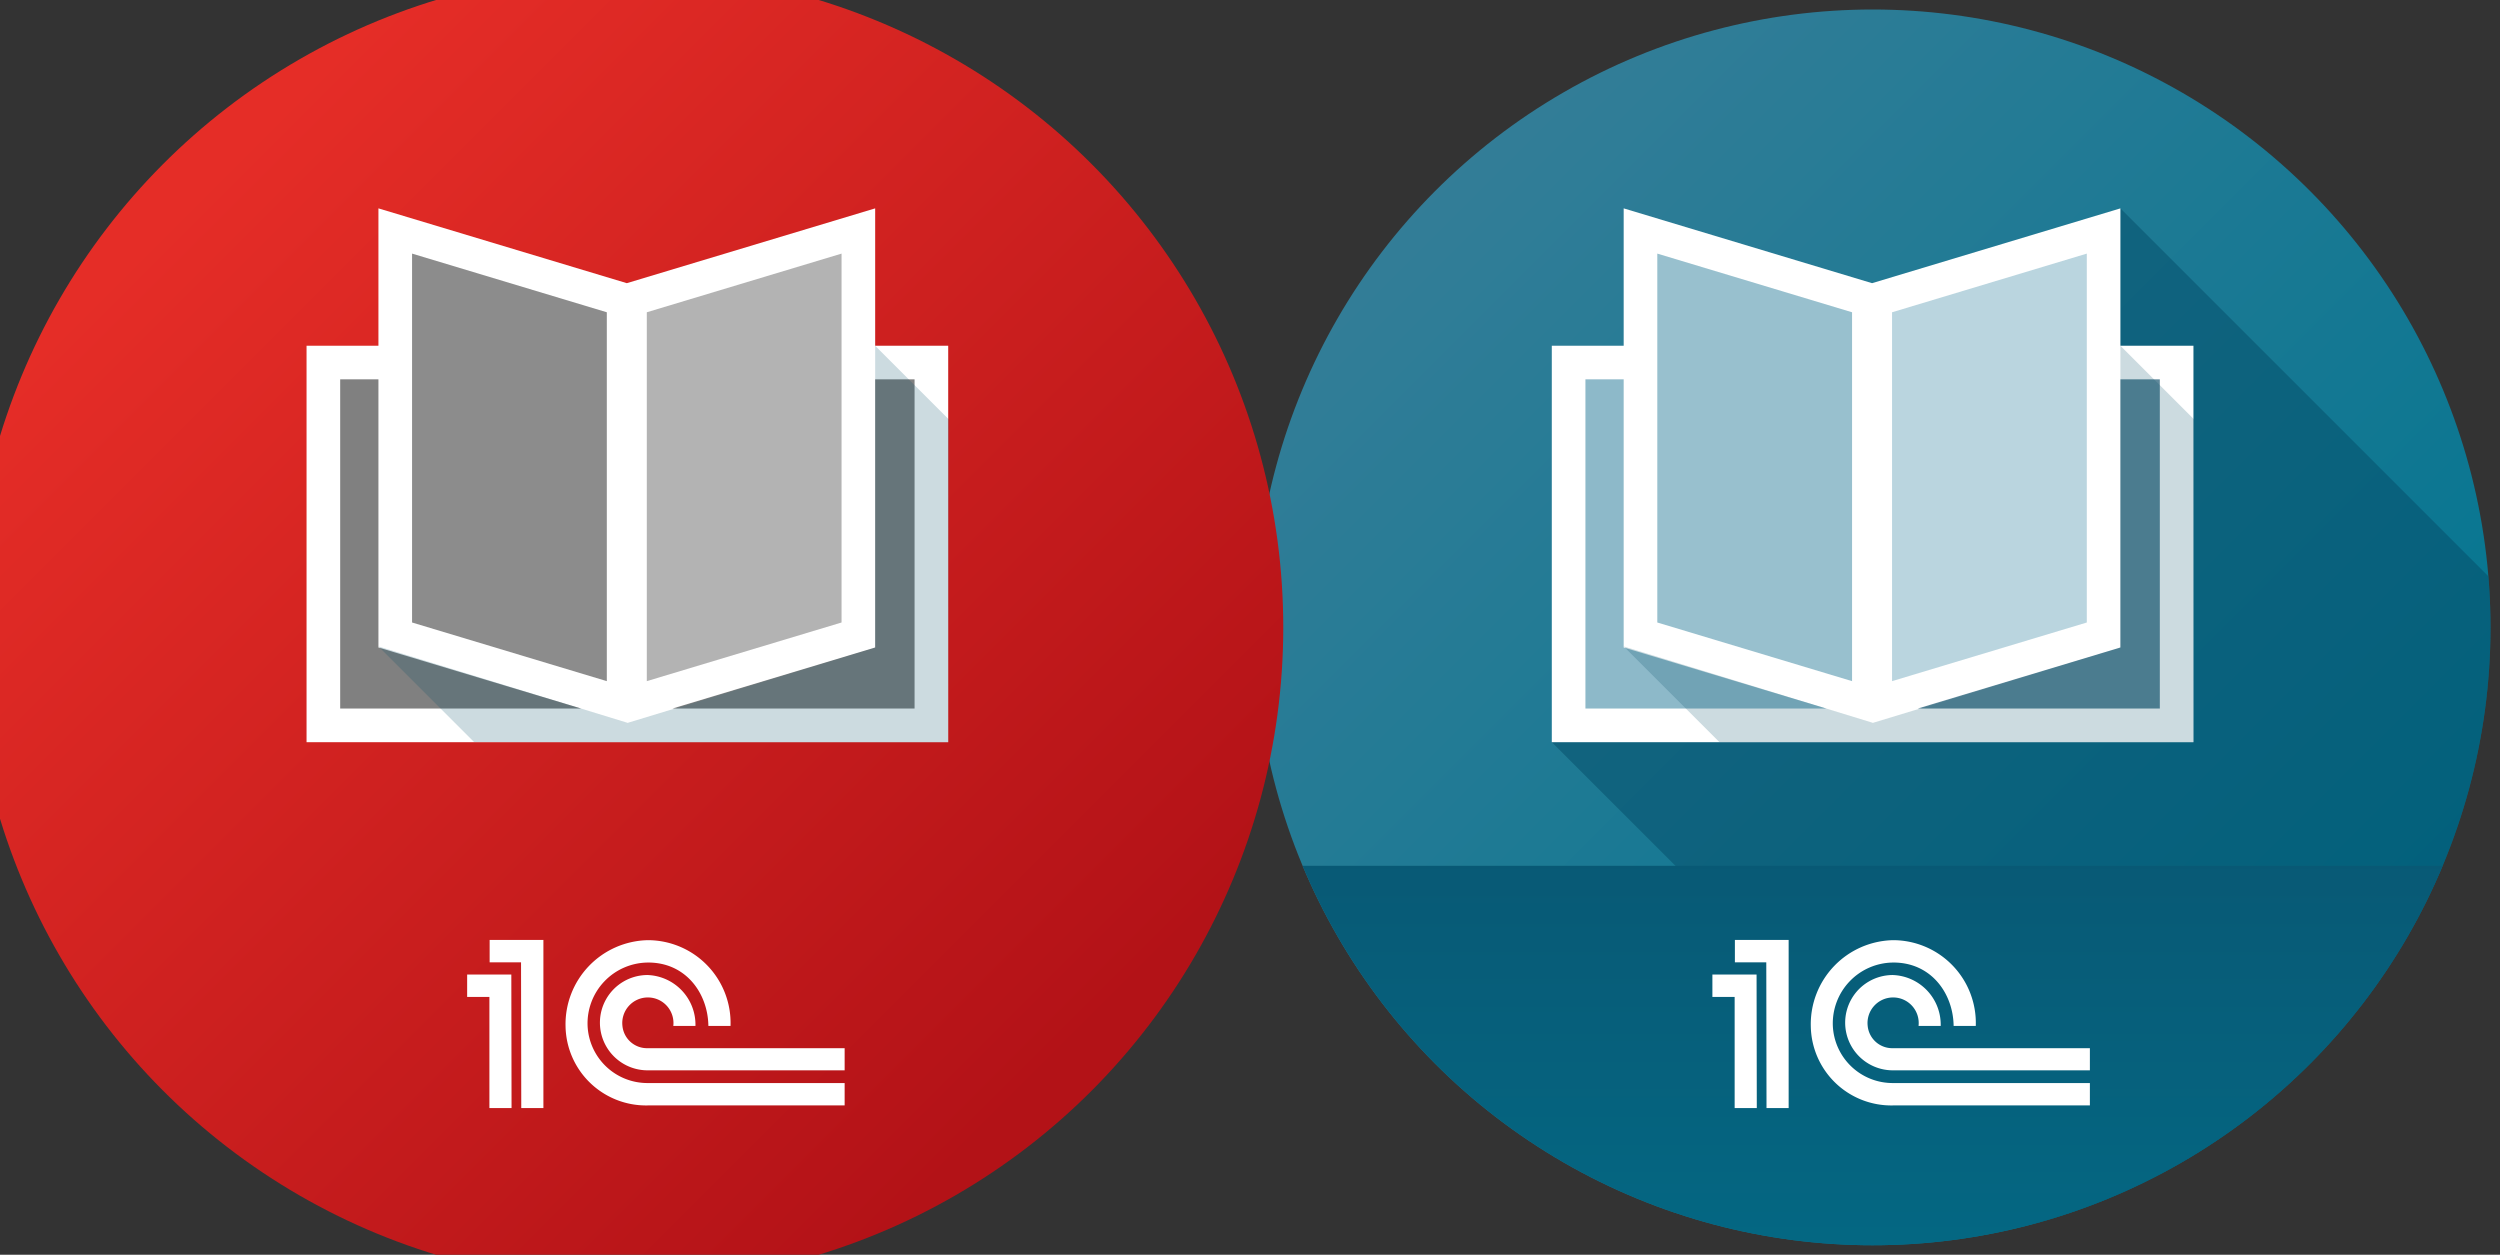 <svg xmlns="http://www.w3.org/2000/svg" xmlns:xlink="http://www.w3.org/1999/xlink" width="263" height="132"
    viewBox="0 0 263 132">
    <rect x="0" y="0" width="263" height="132" fill="#333333" stroke="none"/>
    <defs>
        <linearGradient id="e25a311f-e253-4d73-8b52-760664b16cdc" x1="243.148" y1="112.148" x2="143.392" y2="12.392"
            gradientUnits="userSpaceOnUse">
            <stop offset="0" stop-color="#007590" />
            <stop offset="1" stop-color="#377e98" />
        </linearGradient>
        <linearGradient id="a" x1="111.667" x2="20.246" y1="111.667" y2="20.246" gradientUnits="userSpaceOnUse">
            <stop offset="0" stop-color="#b31217" class="stopColor07758e svgShape" />
            <stop offset="1" stop-color="#e52d27" class="stopColor087f95 svgShape" />
        </linearGradient>
        <clipPath id="b77f947a-5624-430b-a880-0ec8e70f4ac6">
            <circle cx="197" cy="66" r="65" fill="url(#e25a311f-e253-4d73-8b52-760664b16cdc)" />
        </clipPath>
        <linearGradient id="ad62c59e-6231-4cbf-a640-f4b7d860db18" x1="196.003" y1="171.165" x2="196.003" y2="89.959"
            gradientUnits="userSpaceOnUse">
            <stop offset="0" stop-color="#007590" />
            <stop offset="1" stop-color="#085975" />
        </linearGradient>
        <clipPath id="f54e5665-b962-4366-9f1e-98aa15fef231">
            <circle cx="66" cy="66" r="65" fill="#226177" />
        </clipPath>
        <linearGradient id="bc47228a-6c6f-4cd7-8430-9425fcfd81c6" x1="65.003" y1="171.165" x2="65.003" y2="89.959"
            xlink:href="#ad62c59e-6231-4cbf-a640-f4b7d860db18" />
    </defs>
    <title>Asset 10</title>
    <g id="ac19afbb-5179-4700-abbe-e6fe874e225f" data-name="Layer 2">
        <g id="aa9d715a-f8cb-4dee-90e7-30a9a8d07b7a" data-name="Layer 1">
            <rect width="263" height="132" fill="none" />
            <circle cx="197" cy="66" r="65" fill="url(#e25a311f-e253-4d73-8b52-760664b16cdc)" />
            <g clip-path="url(#b77f947a-5624-430b-a880-0ec8e70f4ac6)">
                <path
                    d="M163.249,78.078l50.921,50.921a62.835,62.835,0,0,0,45.025-41.961c2.717-8.322,3.134-17.489,3.134-25.857l-39.26-39.26Z"
                    fill="#044c68" opacity="0.5" />
                <rect x="132.811" y="91.079" width="126.383" height="40.921"
                    fill="url(#ad62c59e-6231-4cbf-a640-f4b7d860db18)" />
            </g>
            <polygon
                points="223.068 36.37 223.068 21.92 196.94 29.79 170.811 21.92 170.811 36.37 163.249 36.37 163.249 78.078 230.751 78.078 230.751 36.37 223.068 36.37"
                fill="#fff" />
            <polygon points="199.043 71.656 199.043 32.851 219.532 26.679 219.532 65.486 199.043 71.656" fill="#8db9c9"
                opacity="0.6" />
            <polygon points="194.837 32.851 194.837 71.657 174.348 65.486 174.348 26.679 194.837 32.851" fill="#8db9c9"
                opacity="0.9" />
            <polygon points="166.787 39.907 170.811 39.907 170.811 68.115 192.148 74.541 166.787 74.541 166.787 39.907"
                fill="#8db9c9" />
            <polygon points="227.213 74.541 201.732 74.541 223.068 68.115 223.068 39.907 227.213 39.907 227.213 74.541"
                fill="#5e889a" />
            <path
                d="M223.068,36.377V68.123L197.001,76.054v-.019l-26.188-8.031L180.876,78.066l16.125.012v.007h33.75l.06-33.965Z"
                fill="#044c68" opacity="0.2" />
            <path id="fd53e261-edca-4a93-8cee-44ea39fa91dd" data-name="path27012"
                d="M184.792,102.524h-4.648v2.354h2.341v11.693h2.33l-.024-14.047m35.063,13.767H199.162a8.471,8.471,0,0,1-8.667-8.364,8.842,8.842,0,0,1,8.667-9.021,8.715,8.715,0,0,1,8.69,9.021h-2.33c-.047-3.436-2.379-6.689-6.36-6.667a6.401,6.401,0,0,0-6.347,6.667,6.299,6.299,0,0,0,6.347,6.009H219.856v2.356"
                fill="#fff" />
            <path id="a848f437-4357-4b7c-b4a2-c59cdff73b78" data-name="path27010"
                d="M188.166,98.882H182.51v2.356h3.303l.024,15.333h2.329V98.882m31.69,13.717H199.139a5.013,5.013,0,0,1-.027-10.026,5.227,5.227,0,0,1,5.05,5.354h-2.33a2.693,2.693,0,1,0-5.352,0,2.596,2.596,0,0,0,2.683,2.341H219.856v2.33"
                fill="#fff" />
            <circle cx="66" cy="66" r="69" fill="url(#a)" />

            <polygon
                points="92.068 36.37 92.068 21.92 65.94 29.79 39.811 21.92 39.811 36.37 32.249 36.37 32.249 78.078 99.751 78.078 99.751 36.37 92.068 36.37"
                fill="#fff" />
            <polygon points="68.043 71.656 68.043 32.851 88.532 26.679 88.532 65.486 68.043 71.656" fill="grey"
                opacity="0.6" />
            <polygon points="63.837 32.851 63.837 71.657 43.348 65.486 43.348 26.679 63.837 32.851" fill="grey"
                opacity="0.9" />
            <polygon points="35.787 39.907 39.811 39.907 39.811 68.115 61.148 74.541 35.787 74.541 35.787 39.907"
                fill="grey" />
            <polygon points="96.213 74.541 70.732 74.541 92.068 68.115 92.068 39.907 96.213 39.907 96.213 74.541"
                fill="grey" />
            <path
                d="M92.068,36.377V68.123L66.001,76.054v-.019L39.814,68.004,49.876,78.066l16.125.012v.007h33.75l.06-33.965Z"
                fill="#044c68" opacity="0.2" />
            <path id="b5661616-2500-4b73-b863-030224272f92" data-name="path27012"
                d="M53.792,102.524H49.144v2.354h2.341v11.693h2.33l-.024-14.047M88.856,116.291H68.162a8.471,8.471,0,0,1-8.667-8.364,8.842,8.842,0,0,1,8.667-9.021,8.715,8.715,0,0,1,8.69,9.021h-2.33c-.047-3.436-2.379-6.689-6.36-6.667a6.401,6.401,0,0,0-6.347,6.667,6.299,6.299,0,0,0,6.347,6.009H88.856v2.356"
                fill="#fff" />
            <path id="a8f594ca-5be3-497a-87e9-b7bcd9564306" data-name="path27010"
                d="M57.166,98.882H51.51v2.356h3.303l.024,15.333h2.329V98.882m31.69,13.717H68.139a5.013,5.013,0,0,1-.027-10.026,5.227,5.227,0,0,1,5.05,5.354h-2.33a2.693,2.693,0,1,0-5.352,0,2.596,2.596,0,0,0,2.683,2.341H88.856v2.33"
                fill="#fff" />
        </g>
    </g>
</svg>